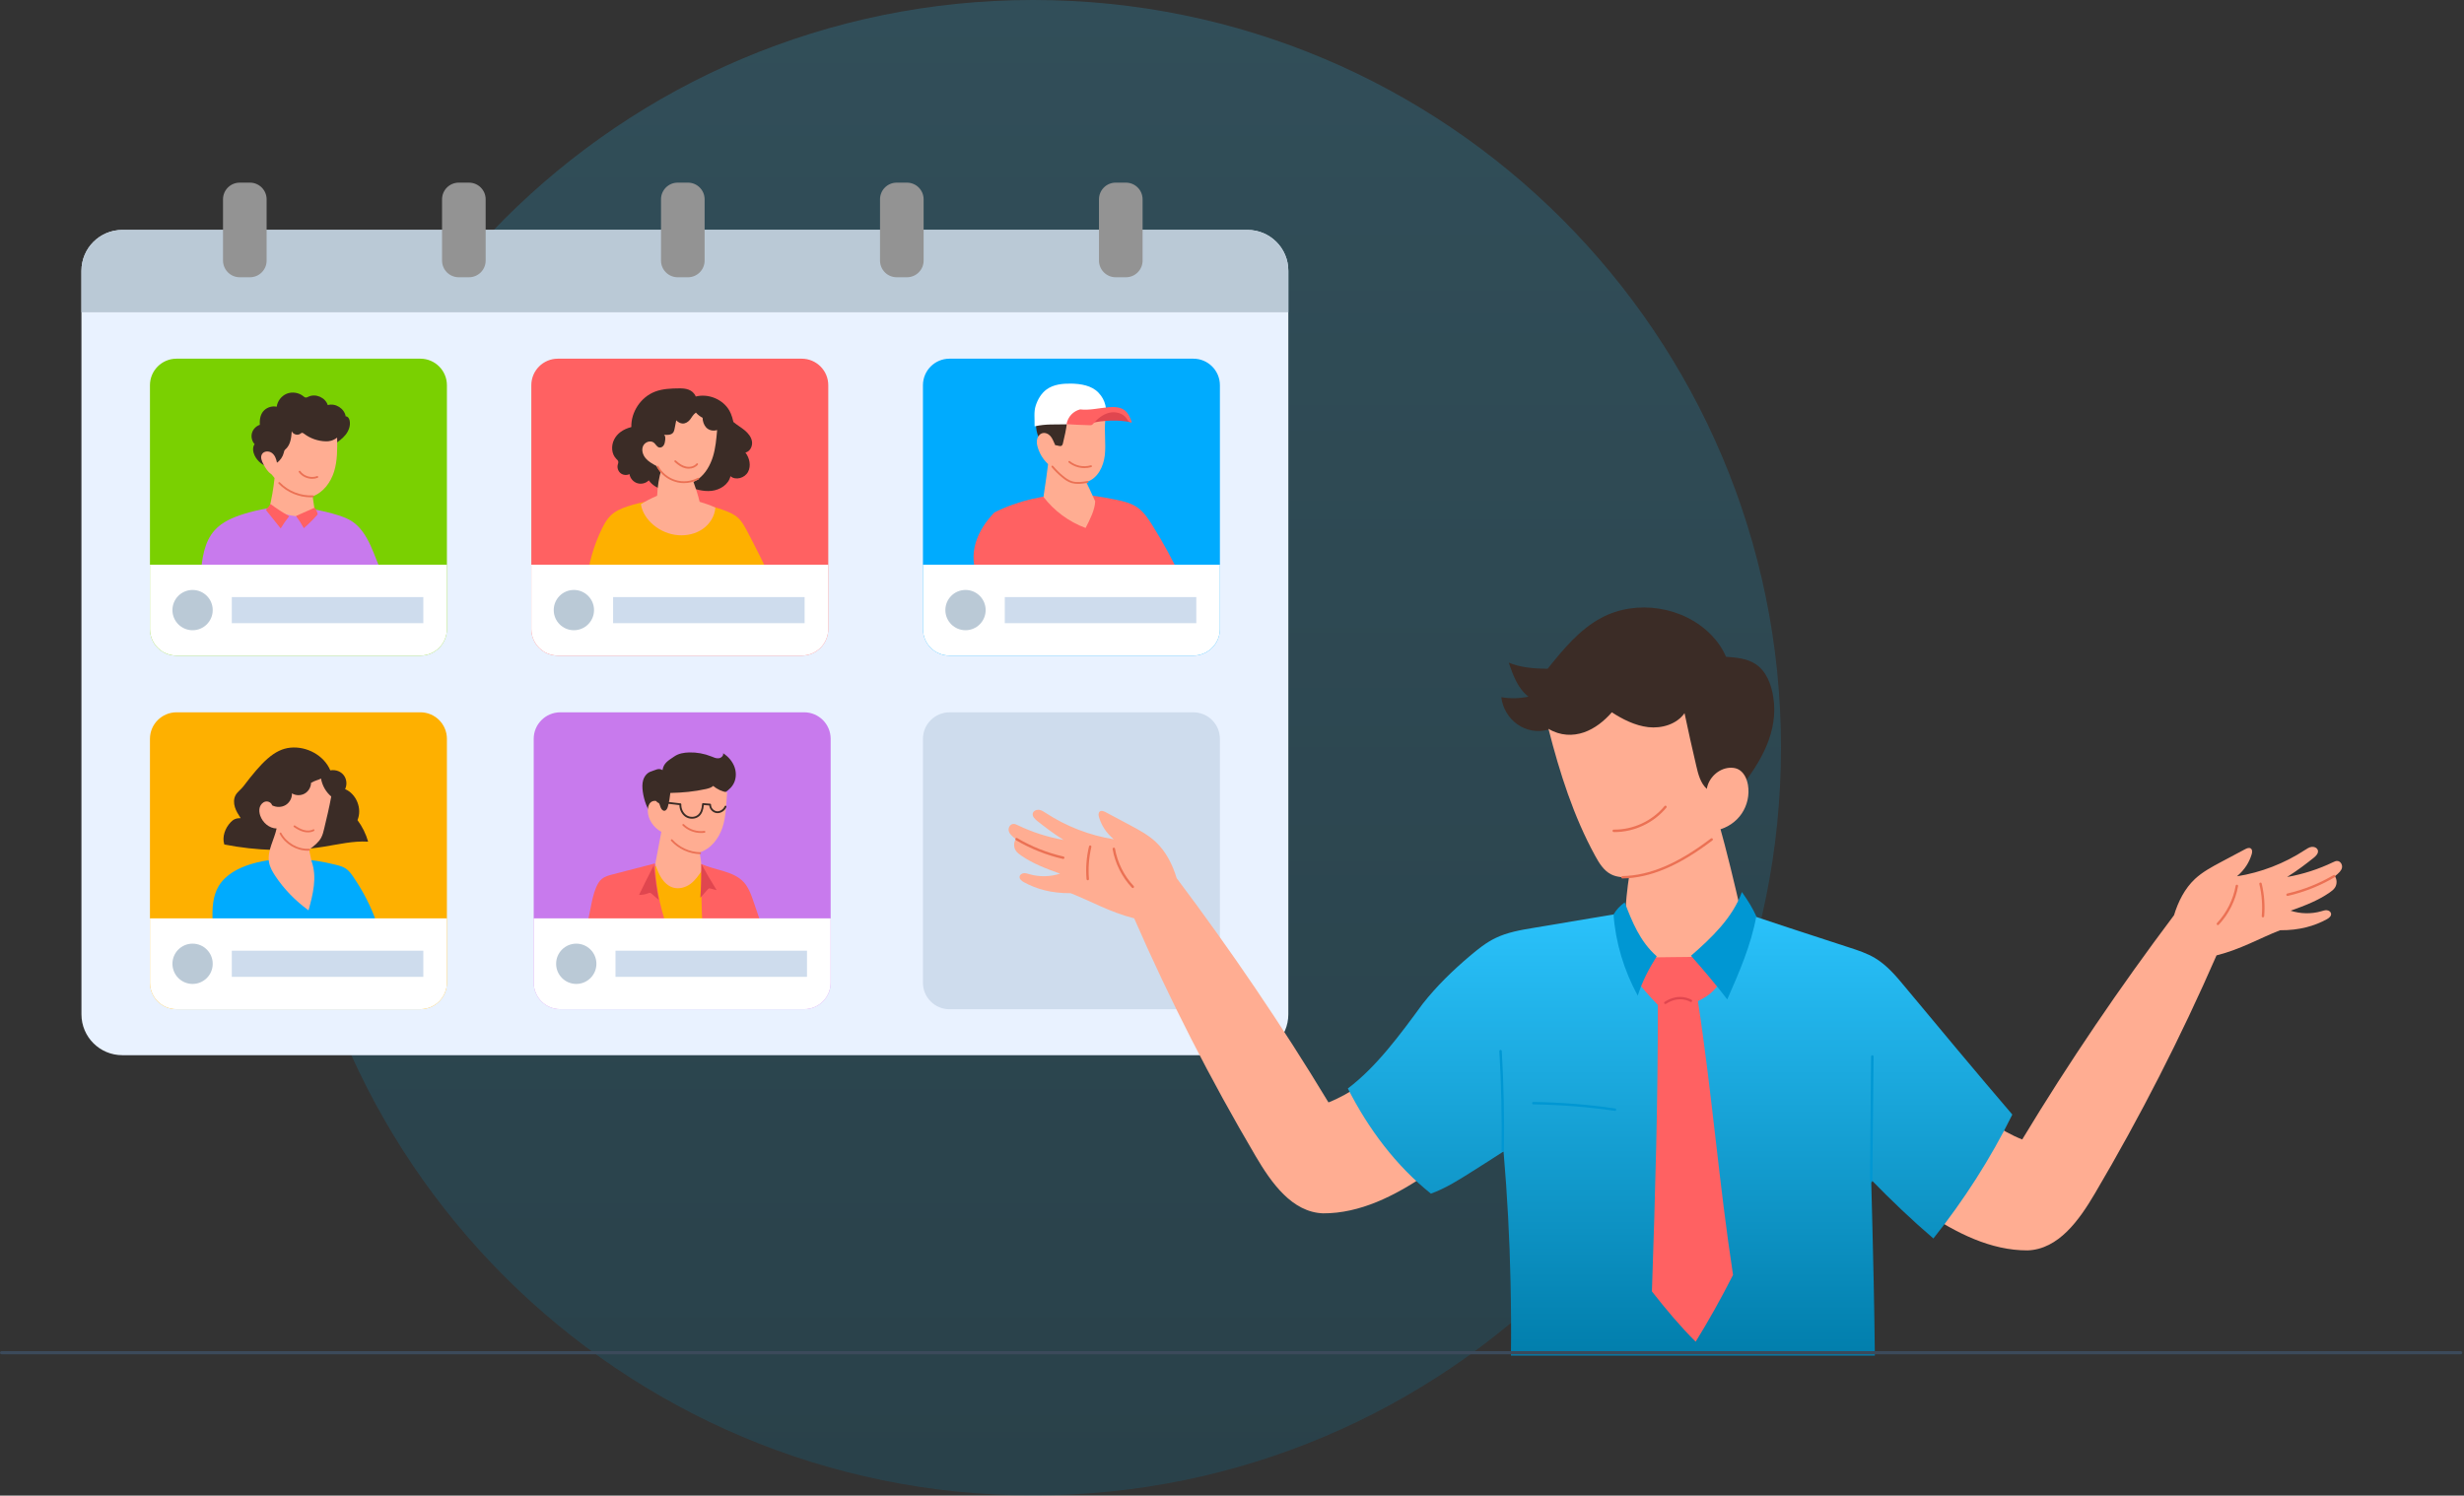 <svg width="341" height="207" viewBox="0 0 341 207" fill="none" xmlns="http://www.w3.org/2000/svg">
<rect x="0" y="0" width="341" height="207" fill="#333333" stroke="none"/>
<path opacity="0.19" d="M142.987 206.976C200.142 206.976 246.475 160.643 246.475 103.488C246.475 46.333 200.142 0 142.987 0C85.832 0 39.499 46.333 39.499 103.488C39.499 160.643 85.832 206.976 142.987 206.976Z" fill="url(#paint0_linear_266_1828)"/>
<path d="M11.272 37.474V140.392C11.272 143.512 13.804 146.044 16.924 146.044H172.644C175.764 146.044 178.296 143.512 178.296 140.392V37.474C178.296 34.354 175.764 31.822 172.644 31.822H16.933C13.804 31.822 11.272 34.354 11.272 37.474Z" fill="#E9F2FF"/>
<path d="M11.272 37.474V43.22H178.296V37.474C178.296 34.354 175.764 31.822 172.644 31.822H16.933C13.804 31.822 11.272 34.354 11.272 37.474Z" fill="#BAC9D6"/>
<path d="M127.729 53.318V87.067C127.729 89.096 129.374 90.742 131.403 90.742H165.152C167.181 90.742 168.826 89.096 168.826 87.067V53.318C168.826 51.289 167.181 49.644 165.152 49.644H131.403C129.374 49.644 127.729 51.289 127.729 53.318Z" fill="#00ABFE"/>
<path d="M135.433 80.166C138.468 80.243 141.494 80.311 144.529 80.388C146.796 80.439 149.055 80.499 151.323 80.397C155.389 80.218 159.464 79.561 163.496 80.09C162.243 77.387 160.922 75.017 159.49 72.716C158.918 71.795 158.296 70.858 157.409 70.235C156.566 69.647 155.534 69.391 154.528 69.178C152.227 68.692 149.882 68.377 148.16 68.394C144.563 68.479 140.982 69.246 137.615 70.926C135.262 73.381 133.779 76.654 135.433 80.166Z" fill="#FF6162"/>
<path d="M145.16 63.396C144.93 65.144 144.708 66.891 144.41 68.775C145.884 70.702 147.905 72.211 150.24 73.072C150.863 71.87 151.511 70.574 151.57 69.389C151.059 68.264 150.547 67.13 150.002 66.056C148.45 65.382 146.976 64.538 145.16 63.396Z" fill="#FFAD92"/>
<path d="M143.402 57.981C143.283 59.038 143.454 60.138 144.008 61.05C144.562 61.954 145.525 62.627 146.582 62.712C146.889 62.738 147.204 62.712 147.477 62.559C147.946 62.303 148.159 61.758 148.338 61.246C148.551 60.641 148.764 60.044 148.978 59.439C149.046 59.251 149.114 59.047 149.08 58.851C149.046 58.655 148.909 58.484 148.773 58.339C147.562 57.078 145.423 56.839 143.402 57.981Z" fill="#3B2C26"/>
<path d="M152.958 58.216C152.804 59.759 153.069 61.481 152.898 63.015C152.719 64.55 151.935 66.186 150.46 66.672C149.582 66.954 148.61 66.775 147.783 66.383C146.957 65.982 146.24 65.385 145.729 64.763C144.706 64.106 143.939 63.058 143.606 61.882C143.504 61.523 143.444 61.148 143.53 60.79C143.606 60.432 143.854 60.091 144.203 59.972C144.621 59.827 145.09 60.032 145.379 60.364C145.669 60.697 145.806 61.131 146.044 61.626C146.36 61.6 146.718 61.873 146.957 61.66C147.042 61.583 147.076 61.472 147.101 61.362C147.34 60.398 147.545 59.426 147.656 58.566C148.457 58.199 149.301 57.909 150.179 57.858C151.04 57.798 151.952 57.832 152.958 58.216Z" fill="#FFAD92"/>
<path d="M150.077 64.787C150.393 64.787 150.717 64.745 151.023 64.651C151.092 64.634 151.134 64.557 151.109 64.489C151.092 64.421 151.015 64.386 150.947 64.403C149.958 64.693 148.85 64.472 148.057 63.824C148.006 63.781 147.92 63.79 147.878 63.841C147.835 63.892 147.844 63.977 147.895 64.02C148.517 64.523 149.293 64.787 150.077 64.787Z" fill="#EB7154"/>
<path d="M153.093 58.173C153.179 56.655 153.068 55.428 152.011 54.337C151.065 53.356 149.598 53.118 148.234 53.092C147.058 53.075 145.805 53.203 144.85 53.893C144.1 54.439 143.614 55.274 143.333 56.152C143.051 57.03 143.205 57.908 143.179 59.008C144.799 58.65 145.941 58.778 147.604 58.727C148.405 58.701 149.513 58.727 150.28 58.514C151.244 58.258 152.122 58.318 153.093 58.173Z" fill="white"/>
<path d="M156.57 58.447C154.678 58.055 152.726 58.191 151.166 58.524C151.225 58.072 151.302 57.578 151.643 57.279C151.848 57.092 152.129 57.007 152.402 56.921C152.93 56.759 153.467 56.597 154.021 56.58C154.576 56.563 155.155 56.691 155.564 57.066C155.803 57.288 155.974 57.569 156.144 57.85C156.28 58.106 156.434 58.37 156.57 58.447Z" fill="#E0464F"/>
<path d="M149.207 66.971C149.659 66.971 150.11 66.894 150.528 66.826C150.596 66.817 150.648 66.749 150.63 66.681C150.622 66.612 150.554 66.561 150.486 66.578C149.821 66.689 149.062 66.817 148.38 66.612C147.886 66.459 147.468 66.152 147.118 65.862C146.615 65.453 146.155 64.984 145.737 64.49C145.695 64.439 145.609 64.43 145.558 64.473C145.507 64.516 145.499 64.601 145.541 64.652C145.967 65.163 146.445 65.632 146.956 66.058C147.323 66.365 147.766 66.698 148.303 66.86C148.602 66.936 148.908 66.971 149.207 66.971Z" fill="#EB7154"/>
<path d="M156.641 58.452C156.419 57.847 156.172 57.208 155.669 56.807C155.047 56.313 154.186 56.296 153.393 56.364C152.08 56.483 150.733 56.816 149.48 56.662C148.559 56.901 147.783 57.642 147.596 58.734C148.662 58.776 149.727 58.81 150.793 58.853C150.886 58.853 150.98 58.861 151.074 58.827C151.176 58.785 151.253 58.691 151.33 58.606C151.909 57.932 152.634 57.344 153.495 57.131C154.356 56.926 155.37 57.165 155.89 57.881C156.104 58.171 156.274 58.563 156.641 58.452Z" fill="#FF6162"/>
<path d="M127.729 78.16V87.06C127.729 89.088 129.374 90.734 131.403 90.734H165.152C167.181 90.734 168.826 89.088 168.826 87.06V78.16H127.729Z" fill="white"/>
<path d="M139.055 82.638H165.559V86.253H139.055V82.638Z" fill="#CEDCED"/>
<path d="M133.62 87.227C132.08 87.227 130.832 85.979 130.832 84.44C130.832 82.9 132.08 81.652 133.62 81.652C135.159 81.652 136.407 82.9 136.407 84.44C136.407 85.979 135.159 87.227 133.62 87.227Z" fill="#BAC9D6"/>
<path d="M73.53 53.318V87.067C73.53 89.096 75.175 90.742 77.204 90.742H110.953C112.982 90.742 114.627 89.096 114.627 87.067V53.318C114.627 51.289 112.982 49.644 110.953 49.644H77.204C75.175 49.644 73.53 51.289 73.53 53.318Z" fill="#FF6162"/>
<path d="M101.499 58.407C101.993 58.825 102.556 59.14 103.05 59.549C103.545 59.958 103.988 60.495 104.073 61.135C104.158 61.774 103.792 62.499 103.161 62.635C103.741 63.394 103.971 64.485 103.519 65.32C103.059 66.164 101.814 66.531 101.09 65.909C100.834 67.059 99.649 67.809 98.472 67.937C97.296 68.065 96.137 67.69 95.029 67.298C94.867 67.238 94.688 67.179 94.517 67.204C94.33 67.23 94.168 67.341 93.997 67.434C92.625 68.219 90.689 67.775 89.786 66.48C89.385 66.897 88.737 67.051 88.183 66.872C87.629 66.693 87.203 66.19 87.118 65.619C86.734 65.815 86.231 65.764 85.89 65.499C85.549 65.227 85.387 64.749 85.49 64.331C85.524 64.178 85.6 64.025 85.558 63.871C85.524 63.718 85.396 63.615 85.285 63.505C84.62 62.831 84.56 61.714 84.978 60.862C85.396 60.009 86.197 59.413 87.373 59.106C87.314 57.026 88.678 54.98 90.613 54.221C91.687 53.803 92.863 53.761 94.023 53.752C94.85 53.744 95.856 53.872 96.29 54.878C97.91 54.477 99.734 55.142 100.715 56.48C101.038 56.923 101.286 57.461 101.499 58.407Z" fill="#3B2C26"/>
<path d="M82.36 80.859C84.397 81.243 86.486 81.132 88.557 81.038C94.721 80.774 100.892 80.723 107.056 80.902C105.82 78.234 104.626 75.838 103.373 73.468C103.032 72.829 102.683 72.181 102.154 71.687C101.6 71.175 100.892 70.868 100.176 70.612C97.849 69.777 95.403 69.376 93.536 68.848C91.251 69.112 88.949 69.376 86.775 70.11C85.966 70.382 85.156 70.74 84.534 71.329C84.005 71.832 83.647 72.479 83.323 73.127C82.172 75.463 81.448 78.02 81.175 80.629C81.644 80.817 82.112 80.944 82.36 80.859Z" fill="#FEB000"/>
<path d="M95.905 66.502C96.254 67.483 96.595 68.472 96.825 69.452C97.584 69.674 98.334 69.938 98.999 70.253C98.922 71.438 98.223 72.546 97.243 73.22C96.263 73.893 95.035 74.166 93.85 74.072C91.361 73.885 89.042 72.001 88.693 69.784C89.358 69.358 90.057 68.992 90.943 68.617C91.003 67.338 91.182 66.068 91.557 64.934C92.793 65.121 94.012 65.428 95.18 65.863C95.495 65.982 95.777 66.144 95.905 66.502Z" fill="#FFAD92"/>
<path d="M99.246 59.523C99.135 60.759 99.033 62.012 98.666 63.197C98.3 64.382 97.66 65.524 96.672 66.274C95.683 67.024 94.302 67.323 93.159 66.837C92.136 66.402 91.446 65.447 90.832 64.484C90.295 64.194 89.75 63.896 89.358 63.435C88.965 62.975 88.752 62.302 88.991 61.748C89.23 61.185 90.014 60.887 90.491 61.27C90.755 61.483 90.9 61.858 91.233 61.935C91.48 61.986 91.736 61.833 91.864 61.611C91.992 61.39 92.034 61.142 92.06 60.887C92.085 60.614 92.085 60.298 91.889 60.171C92.358 60.222 92.929 60.222 93.194 59.83C93.287 59.685 93.321 59.514 93.356 59.344C93.432 58.952 93.509 58.568 93.586 58.176C93.816 58.406 94.114 58.593 94.438 58.619C94.839 58.645 95.214 58.414 95.47 58.108C95.725 57.801 95.87 57.426 96.305 57.102C96.569 57.4 96.885 57.647 97.234 57.826C97.243 58.312 97.405 58.815 97.737 59.173C98.07 59.514 98.598 59.71 99.246 59.523Z" fill="#FFAD92"/>
<path d="M95.317 64.868C95.82 64.868 96.288 64.671 96.578 64.322C96.621 64.271 96.612 64.186 96.561 64.143C96.51 64.1 96.425 64.109 96.382 64.16C96.075 64.535 95.504 64.697 94.941 64.569C94.481 64.467 94.038 64.203 93.535 63.742C93.484 63.691 93.398 63.7 93.356 63.751C93.305 63.802 93.313 63.887 93.364 63.93C93.901 64.424 94.379 64.714 94.882 64.825C95.027 64.85 95.172 64.868 95.317 64.868Z" fill="#EB7154"/>
<path d="M94.653 66.865C95.361 66.865 96.06 66.694 96.691 66.362C96.751 66.328 96.776 66.251 96.742 66.191C96.708 66.132 96.631 66.106 96.572 66.14C95.642 66.634 94.526 66.745 93.52 66.447C92.505 66.148 91.636 65.45 91.124 64.529C91.09 64.469 91.013 64.444 90.954 64.478C90.894 64.512 90.869 64.588 90.903 64.648C91.448 65.629 92.377 66.37 93.451 66.686C93.835 66.805 94.244 66.865 94.653 66.865Z" fill="#EB7154"/>
<path d="M73.53 78.159V87.059C73.53 89.088 75.175 90.733 77.204 90.733H110.953C112.982 90.733 114.627 89.088 114.627 87.059V78.159H73.53Z" fill="white"/>
<path d="M84.85 82.638H111.353V86.253H84.85V82.638Z" fill="#CEDCED"/>
<path d="M79.421 87.227C77.881 87.227 76.633 85.979 76.633 84.44C76.633 82.9 77.881 81.652 79.421 81.652C80.96 81.652 82.209 82.9 82.209 84.44C82.209 85.979 80.96 87.227 79.421 87.227Z" fill="#BAC9D6"/>
<path d="M20.752 53.318V87.067C20.752 89.096 22.398 90.742 24.426 90.742H58.175C60.204 90.742 61.85 89.096 61.85 87.067V53.318C61.85 51.289 60.204 49.644 58.175 49.644H24.426C22.398 49.644 20.752 51.289 20.752 53.318Z" fill="#7AD001"/>
<path d="M46.223 61.526C46.811 61.125 47.408 60.707 47.851 60.145C48.286 59.582 48.55 58.832 48.371 58.141C48.303 57.886 48.115 57.604 47.843 57.63C47.663 56.539 46.427 55.754 45.362 56.07C45.029 55.021 43.691 54.433 42.694 54.902C42.566 54.962 42.438 55.038 42.293 55.021C42.165 55.004 42.063 54.91 41.969 54.834C41.347 54.331 40.443 54.194 39.702 54.484C38.96 54.783 38.397 55.499 38.295 56.291C37.69 56.164 37.025 56.351 36.573 56.777C36.121 57.204 35.899 57.86 35.959 58.798C35.439 58.968 35.013 59.411 34.868 59.94C34.723 60.468 34.868 61.074 35.234 61.474C34.911 61.926 35.004 62.566 35.252 63.069C35.652 63.87 36.411 64.484 37.272 64.637C38.184 65.004 39.25 64.961 40.128 64.535C40.665 64.279 41.125 63.887 41.62 63.563C42.941 62.711 44.654 62.608 46.223 61.526Z" fill="#3B2C26"/>
<path d="M35.116 80.296C41.109 80.518 47.111 80.356 53.086 79.81C52.302 78.131 51.867 76.767 51.271 75.48C50.674 74.193 49.89 72.922 48.705 72.147C48.125 71.772 47.477 71.533 46.829 71.32C44.596 70.604 42.252 70.28 40.299 70.016C38.057 70.101 35.833 70.484 33.693 71.149C32.227 71.61 30.76 72.232 29.729 73.366C28.254 74.985 27.947 77.321 27.768 79.631C30.087 80.203 32.474 80.501 35.116 80.296Z" fill="#C87AED"/>
<path d="M46.658 60.571C46.684 62.14 46.701 63.742 46.241 65.251C45.78 66.752 44.74 68.167 43.266 68.695C43.376 69.445 43.487 70.204 43.598 70.954C43.606 71.014 43.615 71.074 43.589 71.125C43.564 71.185 43.504 71.219 43.453 71.253C42.814 71.594 42.047 71.577 41.33 71.5C39.941 71.347 38.577 70.997 37.247 70.477C37.588 69.062 37.844 67.621 37.997 66.172C37.852 65.984 37.716 65.797 37.554 65.626C37.059 65.328 36.753 64.791 36.471 64.28C36.233 63.836 35.994 63.291 36.258 62.856C36.523 62.413 37.213 62.379 37.631 62.694C38.048 63.001 38.236 63.529 38.33 64.041C38.799 63.717 39.14 63.206 39.276 62.651C39.301 62.558 39.319 62.455 39.361 62.361C39.421 62.251 39.515 62.174 39.608 62.089C40.222 61.483 40.316 60.537 40.376 59.676C40.546 60.128 41.194 60.316 41.578 60.026C41.629 59.983 41.68 59.941 41.748 59.915C41.876 59.881 41.995 59.966 42.098 60.043C42.95 60.691 44.016 61.057 45.081 61.083C45.533 61.1 46.036 61.023 46.658 60.571Z" fill="#FFAD92"/>
<path d="M43.012 68.831C43.114 68.831 43.208 68.831 43.31 68.823C43.379 68.823 43.438 68.763 43.43 68.686C43.43 68.618 43.362 68.558 43.293 68.567C41.606 68.652 39.909 67.979 38.733 66.76C38.682 66.709 38.605 66.709 38.554 66.76C38.503 66.811 38.503 66.888 38.554 66.939C39.705 68.141 41.35 68.831 43.012 68.831Z" fill="#EB7154"/>
<path d="M43.2 66.271C43.456 66.271 43.712 66.229 43.959 66.135C44.027 66.109 44.062 66.033 44.036 65.973C44.01 65.905 43.934 65.871 43.874 65.896C43.064 66.203 42.067 65.905 41.564 65.206C41.521 65.146 41.444 65.138 41.385 65.18C41.325 65.223 41.317 65.3 41.359 65.359C41.768 65.93 42.493 66.271 43.2 66.271Z" fill="#EB7154"/>
<path d="M37.443 69.763C38.27 70.385 39.139 70.948 40.026 71.442C39.591 71.979 39.199 72.55 38.841 73.138C38.159 72.286 37.477 71.433 36.795 70.573C37.017 70.325 37.247 70.07 37.443 69.763Z" fill="#FF6162"/>
<path d="M43.556 70.264C42.712 70.648 41.859 71.023 40.964 71.415C41.365 71.952 41.731 72.515 42.047 73.103C42.729 72.515 43.368 71.875 43.965 71.193C43.905 70.895 43.803 70.597 43.556 70.264Z" fill="#FF6162"/>
<path d="M20.752 78.16V87.06C20.752 89.088 22.398 90.734 24.426 90.734H58.175C60.204 90.734 61.85 89.088 61.85 87.06V78.16H20.752Z" fill="white"/>
<path d="M32.08 82.638H58.584V86.253H32.08V82.638Z" fill="#CEDCED"/>
<path d="M26.651 87.228C25.112 87.228 23.864 85.98 23.864 84.44C23.864 82.901 25.112 81.653 26.651 81.653C28.191 81.653 29.439 82.901 29.439 84.44C29.439 85.98 28.191 87.228 26.651 87.228Z" fill="#BAC9D6"/>
<path d="M20.752 102.26V136.009C20.752 138.038 22.398 139.683 24.426 139.683H58.175C60.204 139.683 61.85 138.038 61.85 136.009V102.26C61.85 100.231 60.204 98.586 58.175 98.586H24.426C22.398 98.594 20.752 100.239 20.752 102.26Z" fill="#FEB000"/>
<path d="M33.676 108.844C33.352 109.27 32.874 109.577 32.61 110.046C32.329 110.548 32.337 111.171 32.508 111.716C32.678 112.262 32.994 112.756 33.309 113.242C32.576 113.217 32.227 113.489 31.92 113.805C31.152 114.615 30.709 115.817 31.042 116.882C35.492 117.752 40.189 117.922 44.749 117.198C46.804 116.874 48.867 116.362 50.947 116.49C50.64 115.416 50.137 114.402 49.472 113.507C50.145 111.938 49.336 109.892 47.759 109.219C48.048 108.622 47.989 107.88 47.605 107.343C47.221 106.806 46.539 106.491 45.713 106.619C44.826 104.53 42.439 103.26 40.189 103.482C37.938 103.703 36.216 105.502 33.676 108.844Z" fill="#3B2C26"/>
<path d="M29.431 127.603C33.378 128.779 37.598 128.541 41.707 128.302C45.176 128.097 48.646 127.893 52.115 127.688C51.322 125.395 50.223 123.315 48.901 121.371C48.603 120.937 48.288 120.502 47.853 120.212C47.444 119.939 46.958 119.811 46.48 119.692C44.665 119.249 42.815 118.899 41.34 119.01C39.124 118.746 36.856 118.95 34.725 119.598C32.969 120.135 31.23 121.048 30.275 122.616C29.44 124.014 29.337 125.702 29.431 127.603Z" fill="#00ABFE"/>
<path d="M38.28 114.667C37.948 116.244 36.951 117.753 37.232 119.347C37.351 120.038 37.718 120.669 38.11 121.257C39.312 123.064 40.855 124.65 42.696 125.997C43.31 123.772 43.915 121.41 43.114 119.185C42.977 118.555 42.961 118.452 42.824 117.822C42.841 117.847 42.824 117.651 42.867 117.523C43.472 117.071 44.086 116.603 44.444 115.946C44.657 115.554 44.759 115.119 44.861 114.693C45.211 113.235 45.56 111.778 45.842 110.243C45.1 109.612 44.589 108.717 44.427 107.754C44.086 107.958 43.642 107.993 43.046 108.351C43.037 108.956 42.679 109.553 42.151 109.842C41.614 110.141 40.923 110.124 40.403 109.808C40.429 110.448 40.079 111.087 39.534 111.42C38.988 111.752 38.255 111.769 37.658 111.462C37.556 111.087 37.121 110.865 36.746 110.942C36.371 111.019 36.072 111.351 35.953 111.718C35.842 112.084 35.885 112.494 36.004 112.86C36.337 113.858 37.266 114.65 38.28 114.667Z" fill="#FFAD92"/>
<path d="M42.618 115.208C42.925 115.208 43.215 115.14 43.462 115.012C43.522 114.978 43.547 114.901 43.513 114.841C43.479 114.782 43.402 114.756 43.343 114.79C42.984 114.978 42.524 115.012 42.055 114.875C41.595 114.748 41.177 114.5 40.828 114.262C40.768 114.219 40.691 114.236 40.649 114.296C40.606 114.355 40.623 114.432 40.683 114.475C41.049 114.722 41.484 114.986 41.987 115.123C42.2 115.182 42.413 115.208 42.618 115.208Z" fill="#EB7154"/>
<path d="M42.576 117.741C42.644 117.741 42.712 117.741 42.789 117.733C42.857 117.733 42.917 117.665 42.908 117.596C42.908 117.528 42.849 117.477 42.772 117.477C41.229 117.562 39.652 116.659 38.936 115.295C38.902 115.235 38.825 115.209 38.765 115.244C38.706 115.278 38.68 115.354 38.714 115.414C39.439 116.804 41.007 117.741 42.576 117.741Z" fill="#EB7154"/>
<path d="M20.752 127.105V136.005C20.752 138.034 22.398 139.679 24.426 139.679H58.175C60.204 139.679 61.85 138.034 61.85 136.005V127.105H20.752Z" fill="white"/>
<path d="M32.08 131.584H58.584V135.199H32.08V131.584Z" fill="#CEDCED"/>
<path d="M26.651 136.182C25.112 136.182 23.864 134.934 23.864 133.394C23.864 131.855 25.112 130.607 26.651 130.607C28.191 130.607 29.439 131.855 29.439 133.394C29.439 134.934 28.191 136.182 26.651 136.182Z" fill="#BAC9D6"/>
<path d="M127.729 102.264V136.013C127.729 138.042 129.374 139.687 131.403 139.687H165.152C167.181 139.687 168.826 138.042 168.826 136.013V102.264C168.826 100.235 167.181 98.59 165.152 98.59H131.403C129.374 98.598 127.729 100.243 127.729 102.264Z" fill="#CEDCED"/>
<path d="M73.861 102.26V136.009C73.861 138.038 75.506 139.683 77.535 139.683H111.284C113.313 139.683 114.958 138.038 114.958 136.009V102.26C114.958 100.231 113.313 98.586 111.284 98.586H77.535C75.506 98.594 73.861 100.239 73.861 102.26Z" fill="#C87AED"/>
<path d="M100.016 109.904C100.528 109.563 101.048 109.205 101.389 108.694C101.875 107.986 101.952 107.031 101.67 106.213C101.389 105.394 100.792 104.712 100.076 104.252C100.161 104.593 99.803 104.917 99.454 104.951C99.104 104.985 98.763 104.832 98.439 104.695C97.468 104.303 96.419 104.116 95.379 104.141C94.654 104.158 93.904 104.286 93.308 104.704C92.515 105.25 91.841 105.591 91.688 106.588C91.125 106.255 90.733 106.579 90.102 106.775C89.574 106.937 89.19 107.415 89.02 107.943C88.858 108.472 88.883 109.034 88.96 109.58C89.13 110.791 89.565 111.958 90.264 112.947C91.671 113.314 93.205 113.16 94.51 112.521C95.856 111.856 96.982 110.697 98.448 110.398C98.985 110.279 99.531 110.228 100.016 109.904Z" fill="#3B2C26"/>
<path d="M95.156 120.247C96.144 120.221 97.236 120.221 98.003 120.852C98.523 121.287 98.804 121.935 99.026 122.574C99.563 124.1 99.861 125.924 98.915 127.246C97.969 128.567 96.144 128.874 94.516 128.84C93.05 128.814 91.499 128.567 90.407 127.595C89.64 126.913 89.18 125.95 88.882 124.961C88.472 123.606 88.37 121.994 89.265 120.886C89.887 120.11 90.91 119.735 91.899 119.684C92.888 119.633 93.885 119.897 95.156 120.247Z" fill="#FEB000"/>
<path d="M82.037 128.017C85.455 128.102 88.865 128.196 92.284 128.281C91.252 125.195 90.707 122.348 90.647 119.501C88.686 120.012 86.726 120.524 84.765 121.027C84.245 121.163 83.708 121.308 83.299 121.64C82.924 121.947 82.685 122.382 82.497 122.825C82.114 123.737 81.918 124.718 81.73 125.698C81.568 126.508 81.415 127.318 81.202 128.128C81.517 128.145 81.841 128.162 82.037 128.017Z" fill="#FF6162"/>
<path d="M91.525 115.129C91.252 116.604 90.979 118.079 90.681 119.596C90.911 120.269 91.15 120.943 91.542 121.54C91.934 122.136 92.479 122.656 93.17 122.852C93.98 123.083 94.875 122.835 95.548 122.341C96.222 121.846 96.708 121.122 97.151 120.474C97.066 119.622 96.989 118.778 96.801 117.976C98.361 117.516 99.469 116.075 99.981 114.532C100.493 112.989 100.493 111.336 100.629 109.665C99.921 109.554 99.248 109.239 98.702 108.778C98.43 109.025 98.055 109.119 97.696 109.204C96.094 109.562 94.448 109.716 92.769 109.75C92.71 110.381 92.599 111.003 92.437 111.617C92.368 111.873 92.232 112.18 91.968 112.214C91.721 112.239 91.525 112.001 91.431 111.762C91.337 111.523 91.294 111.259 91.132 111.088C90.894 110.756 90.34 110.781 90.041 111.063C89.743 111.344 89.649 111.787 89.649 112.197C89.649 113.39 90.442 114.549 91.525 115.129Z" fill="#FFAD92"/>
<path d="M96.895 118.214C96.963 118.214 97.022 118.155 97.022 118.086C97.022 118.018 96.971 117.959 96.895 117.959C95.454 117.933 94.022 117.277 93.058 116.202C93.007 116.151 92.931 116.143 92.879 116.194C92.828 116.245 92.82 116.322 92.871 116.373C93.877 117.498 95.386 118.18 96.895 118.214Z" fill="#EB7154"/>
<path d="M97.007 115.289C97.177 115.289 97.339 115.281 97.51 115.255C97.578 115.247 97.629 115.178 97.621 115.11C97.612 115.042 97.544 114.991 97.476 114.999C96.461 115.153 95.379 114.795 94.646 114.079C94.594 114.028 94.518 114.028 94.466 114.079C94.415 114.13 94.415 114.207 94.466 114.258C95.132 114.914 96.069 115.289 97.007 115.289Z" fill="#EB7154"/>
<path d="M90.467 119.791C89.777 121.138 89.095 122.494 88.438 123.858C88.856 123.866 89.282 123.798 89.666 123.645C89.768 123.602 89.879 123.559 89.99 123.585C90.067 123.602 90.135 123.662 90.195 123.713C90.518 123.994 90.851 124.275 91.175 124.557C90.876 123.048 90.672 121.522 90.467 119.791Z" fill="#E0464F"/>
<path d="M95.773 113.316C96.139 113.316 96.489 113.196 96.762 112.966C97.137 112.642 97.341 112.139 97.409 111.423C97.657 111.44 97.904 111.466 98.16 111.483C98.194 112.011 98.654 112.489 99.2 112.54C99.745 112.591 100.308 112.233 100.529 111.687C100.555 111.619 100.521 111.551 100.461 111.517C100.393 111.491 100.325 111.525 100.291 111.585C100.112 112.02 99.651 112.318 99.217 112.284C98.765 112.241 98.381 111.807 98.407 111.372C98.407 111.304 98.356 111.244 98.287 111.236C97.947 111.21 97.614 111.184 97.299 111.159C97.264 111.159 97.231 111.167 97.205 111.193C97.179 111.218 97.162 111.244 97.162 111.278C97.12 111.994 96.932 112.48 96.591 112.77C96.173 113.128 95.491 113.154 95.005 112.83C94.545 112.523 94.264 111.926 94.29 111.321C94.29 111.253 94.247 111.193 94.179 111.193L91.033 110.818C90.965 110.809 90.897 110.86 90.888 110.929C90.88 110.997 90.931 111.065 90.999 111.074L94.025 111.432C94.034 112.088 94.358 112.71 94.861 113.051C95.133 113.23 95.457 113.316 95.773 113.316Z" fill="#3B2C26"/>
<path d="M97.066 119.572C99.035 120.501 101.541 120.527 102.982 122.155C103.536 122.786 103.86 123.579 104.141 124.372C104.601 125.642 105.002 126.929 105.479 128.319C103.502 128.336 101.516 128.353 99.538 128.37C98.728 128.378 97.918 128.387 97.228 128.37C97.066 125.557 97.032 122.726 97.066 119.572Z" fill="#FF6162"/>
<path d="M97.066 119.572C97.68 120.723 98.336 121.857 99.18 123.204C98.899 123.127 98.618 123.059 98.336 122.982C98.26 122.965 98.183 122.948 98.115 122.965C98.046 122.991 97.995 123.042 97.944 123.101C97.603 123.485 97.262 123.869 96.921 124.252C97.04 122.667 97.075 121.073 97.066 119.572Z" fill="#E0464F"/>
<path d="M73.861 127.105V136.005C73.861 138.034 75.506 139.679 77.535 139.679H111.284C113.313 139.679 114.958 138.034 114.958 136.005V127.105H73.861Z" fill="white"/>
<path d="M85.181 131.584H111.684V135.199H85.181V131.584Z" fill="#CEDCED"/>
<path d="M79.751 136.182C78.212 136.182 76.963 134.934 76.963 133.394C76.963 131.855 78.212 130.607 79.751 130.607C81.29 130.607 82.539 131.855 82.539 133.394C82.539 134.934 81.29 136.182 79.751 136.182Z" fill="#BAC9D6"/>
<path d="M154.402 38.373H155.817C157.095 38.373 158.127 37.341 158.127 36.063V27.589C158.127 26.311 157.095 25.279 155.817 25.279H154.402C153.123 25.279 152.091 26.311 152.091 27.589V36.063C152.091 37.341 153.132 38.373 154.402 38.373Z" fill="#939393"/>
<path d="M124.098 38.373H125.513C126.792 38.373 127.823 37.341 127.823 36.063V27.589C127.823 26.311 126.792 25.279 125.513 25.279H124.098C122.819 25.279 121.788 26.311 121.788 27.589V36.063C121.788 37.341 122.819 38.373 124.098 38.373Z" fill="#939393"/>
<path d="M93.789 38.373H95.204C96.483 38.373 97.514 37.341 97.514 36.063V27.589C97.514 26.311 96.483 25.279 95.204 25.279H93.789C92.51 25.279 91.479 26.311 91.479 27.589V36.063C91.479 37.341 92.51 38.373 93.789 38.373Z" fill="#939393"/>
<path d="M63.487 38.373H64.902C66.181 38.373 67.212 37.341 67.212 36.063V27.589C67.212 26.311 66.181 25.279 64.902 25.279H63.487C62.208 25.279 61.177 26.311 61.177 27.589V36.063C61.177 37.341 62.208 38.373 63.487 38.373Z" fill="#939393"/>
<path d="M33.173 38.373H34.588C35.867 38.373 36.898 37.341 36.898 36.063V27.589C36.898 26.311 35.867 25.279 34.588 25.279H33.173C31.894 25.279 30.863 26.311 30.863 27.589V36.063C30.871 37.341 31.902 38.373 33.173 38.373Z" fill="#939393"/>
<path d="M266.438 167.771C270.683 170.626 275.487 173.083 280.605 173.061C284.892 172.91 287.747 168.87 289.923 165.175C296.193 154.542 301.817 143.532 306.751 132.231C310.155 131.369 312.676 129.871 315.542 128.751C318.246 128.773 320.314 128.159 322.027 127.221C322.34 127.049 322.674 126.769 322.598 126.424C322.544 126.166 322.275 126.004 322.017 125.982C321.758 125.961 321.499 126.047 321.252 126.122C319.873 126.521 318.375 126.489 317.007 126.047C319 125.336 320.81 124.636 322.394 123.537C322.674 123.343 322.965 123.128 323.148 122.837C323.439 122.373 323.439 121.738 323.137 121.275C323.697 120.822 324.042 120.499 324.117 120.079C324.193 119.659 323.891 119.174 323.46 119.163C323.255 119.152 323.062 119.249 322.878 119.335C320.864 120.305 318.72 120.994 316.522 121.382C318.095 120.38 319.129 119.572 320.164 118.754C320.508 118.484 320.885 118.107 320.778 117.687C320.681 117.342 320.271 117.17 319.916 117.213C319.56 117.256 319.259 117.472 318.957 117.666C316.134 119.508 312.913 120.757 309.584 121.285C310.694 120.326 311.276 119.335 311.61 118.258C311.696 117.978 311.739 117.612 311.502 117.439C311.276 117.267 310.953 117.407 310.705 117.536C309.574 118.14 308.453 118.743 307.322 119.335C306.072 120.003 304.812 120.682 303.778 121.641C302.345 122.977 301.44 124.797 300.869 126.672C293.403 136.605 286.336 146.979 279.861 157.709C278.375 157.128 277.006 156.341 275.283 155.242C271.9 159.595 268.657 164.055 266.438 167.771Z" fill="#FFAD92"/>
<path d="M316.564 124C316.575 124 316.586 124 316.607 124C318.902 123.472 321.089 122.6 323.114 121.404C323.19 121.361 323.222 121.253 323.179 121.178C323.136 121.102 323.028 121.07 322.953 121.113C320.96 122.287 318.805 123.149 316.543 123.666C316.456 123.688 316.392 123.774 316.413 123.871C316.424 123.946 316.489 124 316.564 124Z" fill="#EB7154"/>
<path d="M306.944 128.04C306.987 128.04 307.03 128.019 307.062 127.987C308.441 126.521 309.389 124.625 309.734 122.643C309.745 122.557 309.691 122.46 309.594 122.449C309.508 122.438 309.411 122.492 309.4 122.589C309.066 124.507 308.15 126.338 306.814 127.76C306.75 127.825 306.75 127.933 306.825 127.997C306.868 128.019 306.911 128.04 306.944 128.04Z" fill="#EB7154"/>
<path d="M313.184 126.963C313.27 126.963 313.346 126.898 313.346 126.812C313.475 125.293 313.356 123.763 313.001 122.277C312.979 122.191 312.893 122.137 312.796 122.158C312.71 122.18 312.656 122.266 312.678 122.363C313.023 123.817 313.141 125.304 313.012 126.791C313.001 126.888 313.076 126.963 313.163 126.974C313.173 126.963 313.173 126.963 313.184 126.963Z" fill="#EB7154"/>
<path d="M197.274 162.644C193.03 165.498 188.225 167.955 183.108 167.933C178.82 167.782 175.965 163.742 173.789 160.047C167.519 149.414 161.895 138.404 156.961 127.103C153.557 126.241 151.036 124.744 148.17 123.623C145.466 123.645 143.398 123.031 141.685 122.093C141.373 121.921 141.039 121.641 141.114 121.296C141.168 121.038 141.437 120.876 141.696 120.854C141.954 120.833 142.213 120.919 142.461 120.995C143.84 121.393 145.337 121.361 146.705 120.919C144.712 120.208 142.902 119.508 141.319 118.409C141.039 118.215 140.748 118 140.565 117.709C140.274 117.245 140.274 116.61 140.575 116.147C140.015 115.694 139.67 115.371 139.595 114.951C139.52 114.531 139.821 114.046 140.252 114.035C140.457 114.024 140.651 114.121 140.834 114.207C142.848 115.177 144.992 115.866 147.19 116.254C145.617 115.252 144.583 114.444 143.549 113.626C143.204 113.356 142.827 112.979 142.935 112.559C143.032 112.214 143.441 112.042 143.797 112.085C144.152 112.128 144.454 112.344 144.755 112.538C147.578 114.38 150.799 115.629 154.128 116.157C153.018 115.199 152.437 114.207 152.103 113.13C152.016 112.85 151.973 112.484 152.21 112.311C152.437 112.139 152.76 112.279 153.008 112.408C154.139 113.012 155.259 113.615 156.39 114.207C157.64 114.875 158.9 115.554 159.935 116.513C161.368 117.849 162.272 119.669 162.843 121.544C170.309 131.477 177.376 141.851 183.851 152.581C185.338 152 186.706 151.213 188.43 150.114C191.812 154.467 195.066 158.927 197.274 162.644Z" fill="#FFAD92"/>
<path d="M147.146 118.883C147.222 118.883 147.286 118.829 147.308 118.754C147.329 118.668 147.275 118.571 147.179 118.549C144.927 118.032 142.762 117.17 140.768 115.996C140.693 115.953 140.585 115.974 140.542 116.061C140.499 116.136 140.521 116.244 140.607 116.287C142.632 117.483 144.819 118.355 147.114 118.883C147.125 118.883 147.135 118.883 147.146 118.883Z" fill="#EB7154"/>
<path d="M156.767 122.912C156.81 122.912 156.853 122.901 156.885 122.869C156.95 122.804 156.961 122.697 156.896 122.632C155.56 121.221 154.644 119.379 154.31 117.461C154.3 117.375 154.203 117.31 154.117 117.321C154.03 117.332 153.966 117.429 153.977 117.515C154.321 119.497 155.269 121.393 156.648 122.858C156.681 122.891 156.724 122.912 156.767 122.912Z" fill="#EB7154"/>
<path d="M150.541 121.835H150.551C150.648 121.824 150.713 121.748 150.702 121.651C150.584 120.165 150.692 118.678 151.036 117.224C151.058 117.138 151.004 117.041 150.918 117.019C150.832 116.997 150.735 117.051 150.713 117.138C150.358 118.624 150.239 120.143 150.368 121.673C150.379 121.77 150.455 121.835 150.541 121.835Z" fill="#EB7154"/>
<path d="M196.875 138.953C198.857 136.432 201.076 134.299 203.425 132.306C204.524 131.38 205.655 130.464 206.948 129.839C208.607 129.031 210.449 128.719 212.27 128.417C218.044 127.447 223.818 126.478 229.593 125.508C232.555 125.702 235.96 125.745 239.353 125.648C244.772 127.512 250.331 129.322 255.901 131.132C257.14 131.53 258.379 131.94 259.499 132.608C261.147 133.599 262.419 135.107 263.647 136.594C268.592 142.53 273.526 148.466 278.492 154.262C275.486 160.349 271.802 166.091 267.568 171.413C264.606 168.881 261.783 166.188 258.96 163.29C259.079 167.965 259.208 172.641 259.305 177.392C259.37 180.764 259.434 184.168 259.467 187.626H209.102C209.145 184.211 209.124 180.807 209.048 177.392C208.919 171.38 208.596 165.369 208.079 159.368C206.721 160.252 205.181 161.232 203.64 162.202C201.841 163.344 200.021 164.486 198.028 165.207C193.201 161.351 189.377 156.255 186.533 150.653C190.465 147.679 193.708 143.284 196.875 138.953Z" fill="url(#paint1_linear_266_1828)"/>
<path d="M207.962 159.401C208.049 159.401 208.124 159.326 208.135 159.239C208.21 154.672 208.102 150.039 207.833 145.471C207.822 145.374 207.747 145.31 207.661 145.31C207.564 145.321 207.499 145.396 207.499 145.482C207.768 150.039 207.865 154.661 207.801 159.229C207.79 159.326 207.865 159.401 207.962 159.401Z" fill="#0097D3"/>
<path d="M258.951 163.635C259.048 163.635 259.113 163.559 259.124 163.473L259.285 146.225C259.285 146.128 259.21 146.053 259.124 146.053C259.027 146.053 258.951 146.128 258.951 146.214L258.79 163.462C258.779 163.548 258.854 163.624 258.951 163.635C258.94 163.635 258.951 163.635 258.951 163.635Z" fill="#0097D3"/>
<path d="M223.506 153.756C223.592 153.756 223.657 153.691 223.668 153.615C223.679 153.529 223.614 153.443 223.528 153.422C219.789 152.872 215.976 152.57 212.205 152.517C212.108 152.517 212.033 152.592 212.033 152.678C212.033 152.775 212.108 152.851 212.194 152.851C215.954 152.904 219.757 153.206 223.474 153.745C223.495 153.756 223.506 153.756 223.506 153.756Z" fill="#0097D3"/>
<path d="M225.78 119.357C225.392 121.436 225.123 123.547 224.972 125.659C224.929 127.447 225.284 129.16 225.898 130.765C226.114 131.326 226.361 131.886 226.76 132.338C227.32 132.974 228.118 133.34 228.926 133.566C231.414 134.245 234.172 133.631 236.305 132.177C238.438 130.722 239.99 128.503 240.916 126.101C239.99 122.072 239.009 117.956 237.856 113.841C235.95 115.004 234.118 116.308 232.147 117.353C230.175 118.398 227.988 119.184 225.78 119.357Z" fill="#FFAD92"/>
<path d="M240.701 109.219C239.613 110.555 237.792 111.115 236.068 111.04C234.345 110.975 232.696 110.361 231.102 109.715C225.241 107.345 219.618 104.415 214.328 100.967C212.831 101.43 211.225 101.118 209.997 100.256C208.769 99.394 207.94 97.983 207.767 96.496C209.017 96.712 210.299 96.679 211.527 96.421C210.062 95.3 209.394 93.458 208.801 91.713C210.31 92.327 211.969 92.553 214.188 92.553C216.343 89.871 218.583 87.124 221.621 85.508C226.48 82.911 232.987 83.935 236.822 87.878C237.63 88.707 238.341 89.677 238.869 90.905C240.291 91.002 241.8 91.131 242.985 91.928C244.45 92.909 245.139 94.73 245.409 96.475C246.163 101.172 243.75 105.47 240.701 109.219Z" fill="#3B2C26"/>
<path d="M214.296 100.87C215.848 106.946 217.754 112.968 220.771 118.473C221.31 119.464 221.945 120.488 222.947 121.005C223.798 121.447 224.8 121.468 225.759 121.371C230.262 120.93 234.248 118.236 237.685 114.886C239.031 114.584 240.259 113.755 241.035 112.613C241.811 111.471 242.134 110.027 241.908 108.659C241.757 107.743 241.304 106.795 240.464 106.429C240.109 106.278 239.699 106.235 239.311 106.267C237.792 106.397 236.457 107.668 236.209 109.187C235.325 108.379 235.013 107.14 234.744 105.966C234.194 103.585 233.645 101.215 233.128 98.705C232.05 100.245 229.982 100.848 228.118 100.644C226.254 100.428 224.531 99.534 223.066 98.586C222.01 99.793 220.717 100.838 219.198 101.366C217.69 101.883 215.944 101.861 214.296 100.87Z" fill="#FFAD92"/>
<path d="M223.42 115.166C226.178 115.166 228.86 113.905 230.616 111.783C230.67 111.708 230.67 111.611 230.595 111.546C230.519 111.492 230.422 111.492 230.358 111.568C228.645 113.636 226.016 114.853 223.334 114.821C223.247 114.821 223.161 114.897 223.161 114.983C223.161 115.08 223.237 115.155 223.323 115.155C223.355 115.166 223.387 115.166 223.42 115.166Z" fill="#EB7154"/>
<path d="M224.542 121.587C228.409 121.512 232.363 119.831 236.985 116.319C237.06 116.265 237.071 116.157 237.017 116.082C236.963 116.006 236.856 115.996 236.78 116.05C232.223 119.518 228.334 121.178 224.542 121.253C224.445 121.253 224.38 121.328 224.38 121.425C224.369 121.512 224.445 121.587 224.542 121.587Z" fill="#EB7154"/>
<path d="M236.391 132.446C233.429 132.414 230.477 132.511 227.482 132.522C227.127 133.577 226.782 134.622 226.297 135.538C227.213 136.648 228.139 137.747 229.432 139.093C229.454 152.28 229.066 165.455 228.613 178.738C230.563 181.227 232.589 183.64 234.668 185.698C236.435 182.832 238.094 179.902 239.839 176.455C237.921 164.012 236.909 151.095 234.98 138.555C236.865 137.682 237.587 136.745 238.718 134.978C237.986 134.202 237.286 133.384 236.391 132.446Z" fill="#FF6162"/>
<path d="M224.843 124.894C225.866 127.544 226.933 130.281 229.281 132.36C228.193 134.073 227.256 135.883 226.653 137.811C224.757 134.332 223.582 130.464 223.302 126.575C223.668 125.918 224.207 125.368 224.843 124.894Z" fill="#0097D3"/>
<path d="M241.067 123.461C239.774 127.038 236.887 129.785 234.021 132.284C235.766 134.267 237.479 136.281 239.041 138.328C240.679 134.601 242.327 130.83 243.06 126.822C242.586 125.767 241.982 124.754 241.067 123.461Z" fill="#0097D3"/>
<path d="M230.487 138.964C230.519 138.964 230.552 138.953 230.573 138.932C232.405 137.736 233.87 138.619 233.924 138.662C233.999 138.716 234.107 138.684 234.15 138.608C234.204 138.533 234.172 138.425 234.096 138.382C234.032 138.339 232.394 137.348 230.379 138.662C230.304 138.716 230.282 138.813 230.326 138.899C230.379 138.932 230.433 138.964 230.487 138.964Z" fill="#E0464F"/>
<path d="M340.539 187.443H0.22C0.101 187.443 0 187.342 0 187.224C0 187.105 0.101 187.004 0.22 187.004H340.539C340.657 187.004 340.759 187.105 340.759 187.224C340.759 187.342 340.657 187.443 340.539 187.443Z" fill="#3C4A5B"/>
<defs>
<linearGradient id="paint0_linear_266_1828" x1="142.987" y1="0" x2="142.987" y2="206.976" gradientUnits="userSpaceOnUse">
<stop stop-color="#2BC3FC"/>
<stop offset="1" stop-color="#017EAC"/>
</linearGradient>
<linearGradient id="paint1_linear_266_1828" x1="232.512" y1="125.508" x2="232.512" y2="187.626" gradientUnits="userSpaceOnUse">
<stop stop-color="#2BC3FC"/>
<stop offset="1" stop-color="#017EAC"/>
</linearGradient>
</defs>
</svg>

